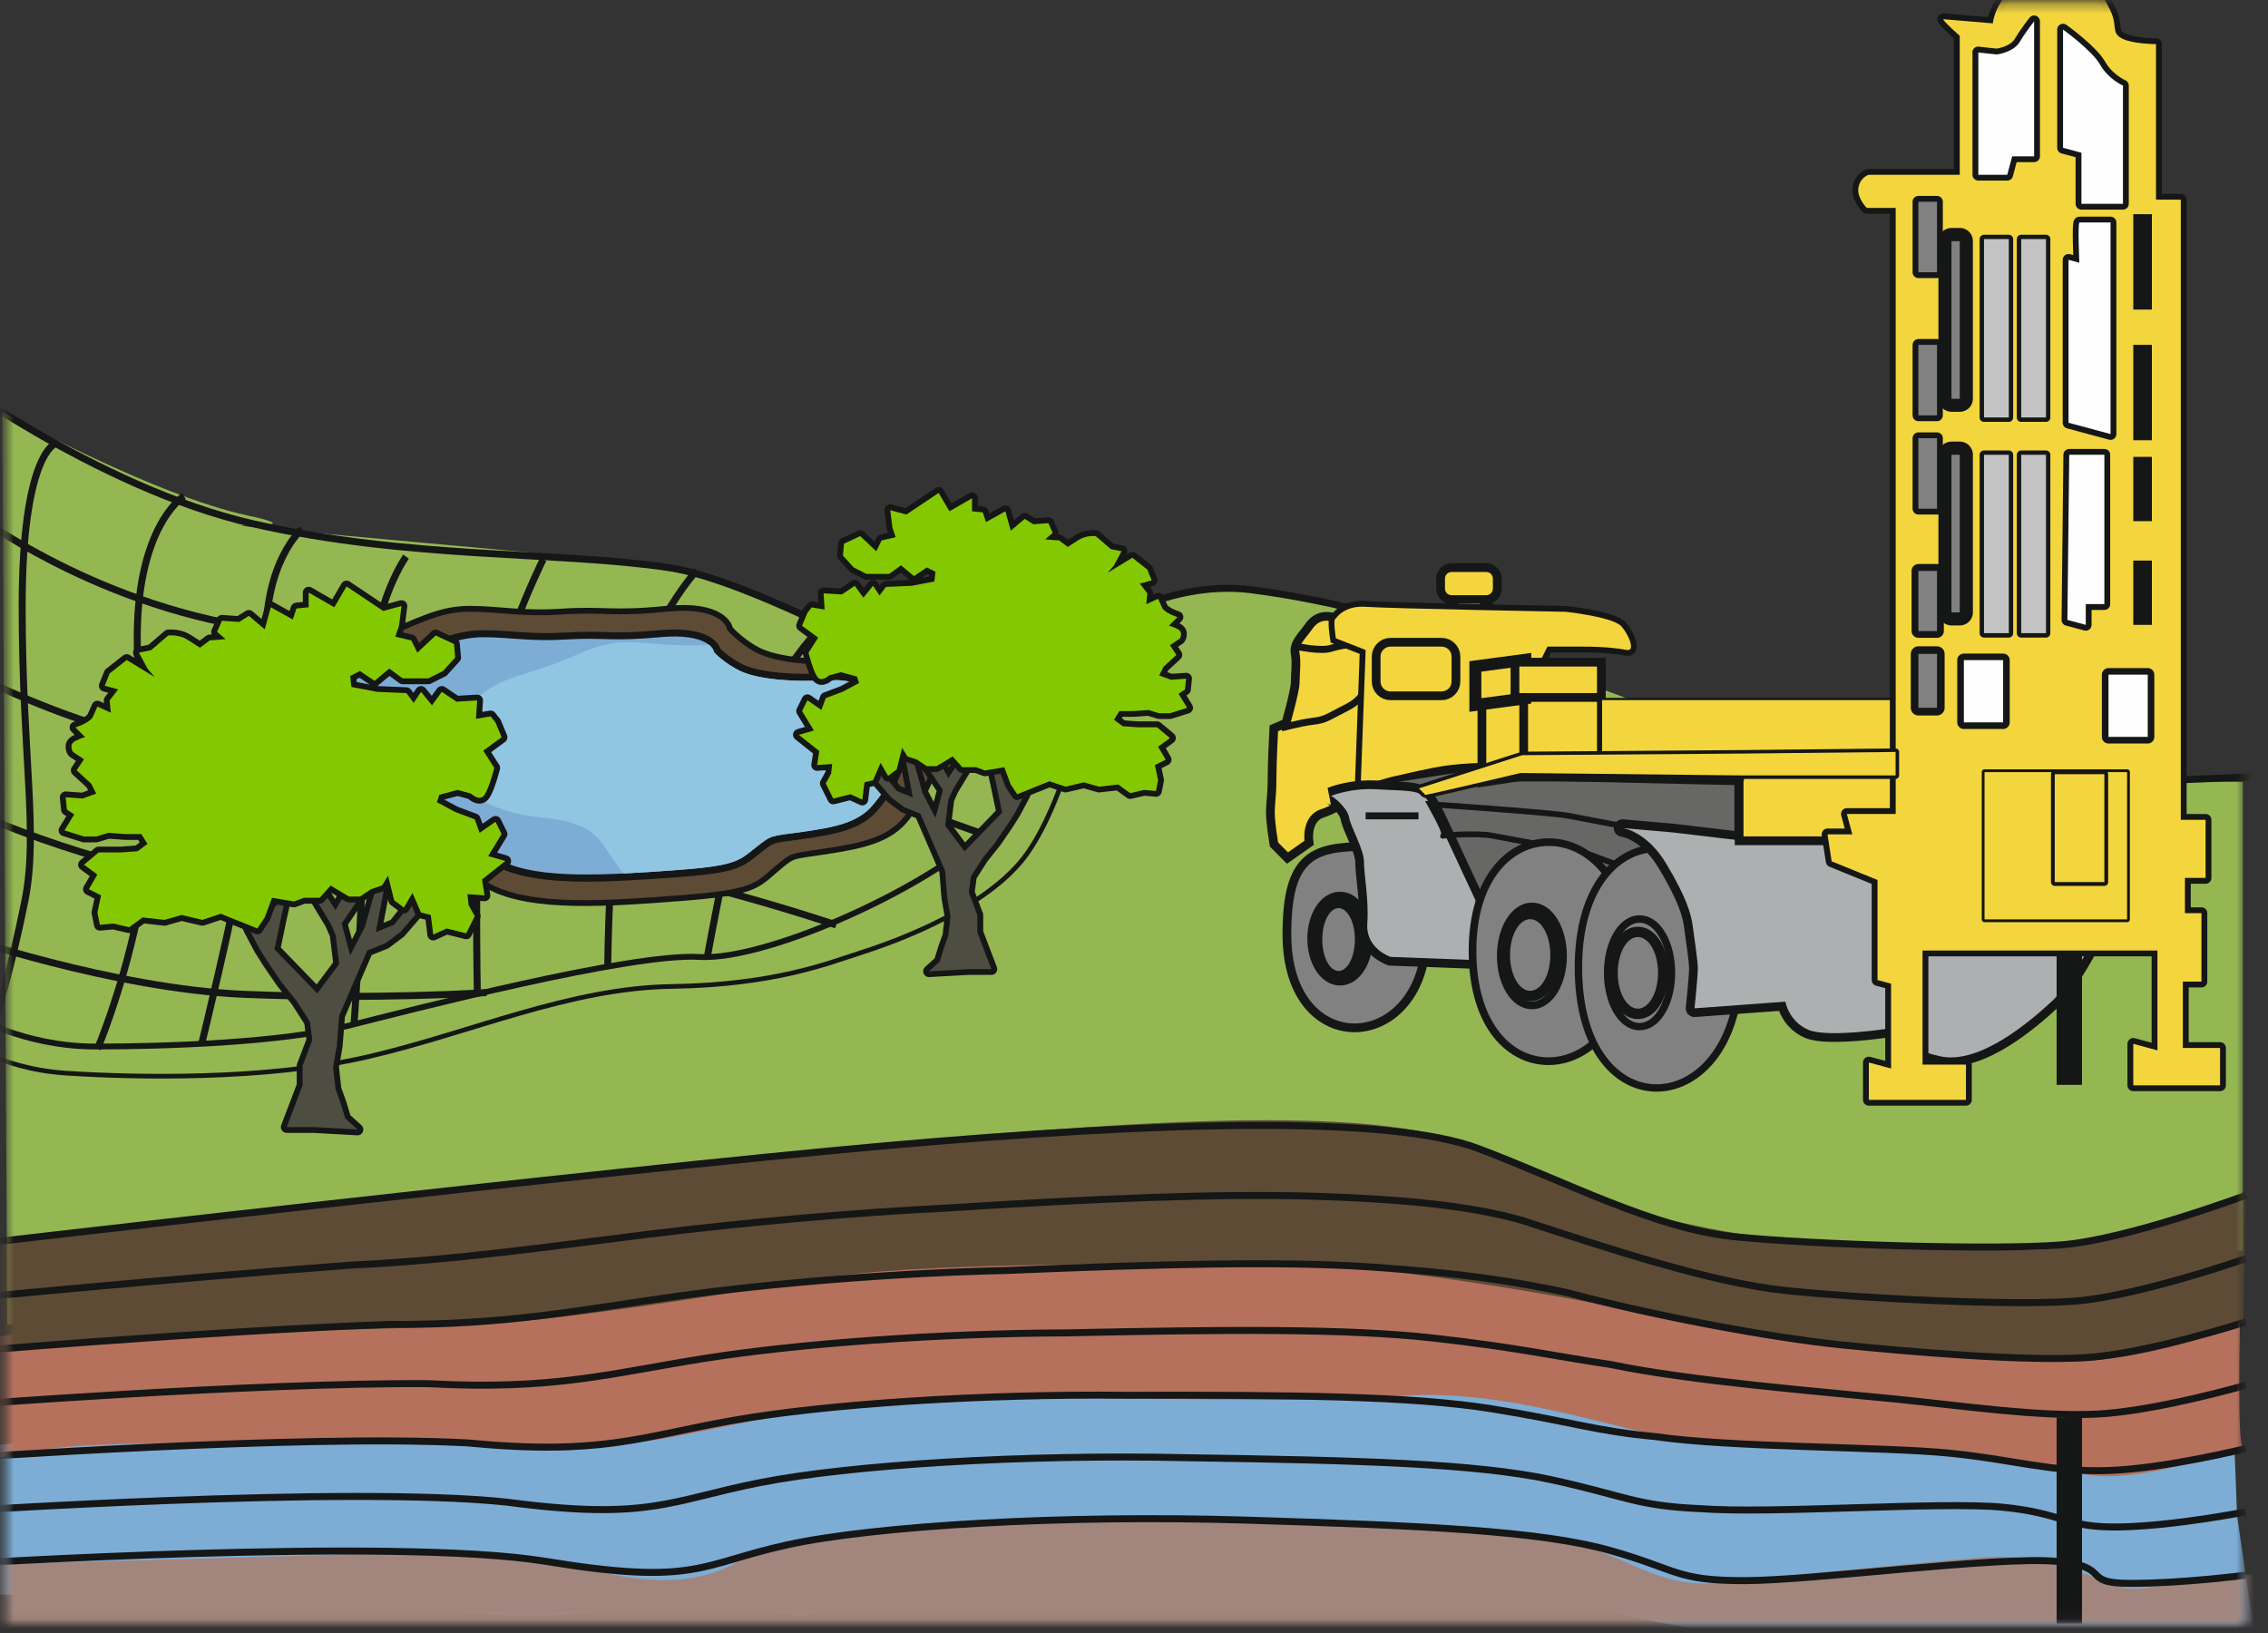 <?xml version="1.0" encoding="UTF-8"?>
<svg width="250px" height="180px" viewBox="0 0 250 180" version="1.1" xmlns="http://www.w3.org/2000/svg" xmlns:xlink="http://www.w3.org/1999/xlink">
    <rect x="0" y="0" width="250" height="180" fill="#333333" stroke="none"/>
    <!-- Generator: Sketch 51.2 (57519) - http://www.bohemiancoding.com/sketch -->
    <title>2-2</title>
    <desc>Created with Sketch.</desc>
    <defs>
        <polygon id="path-1" points="0.618 0.321 247.425 0.321 247.425 178.939 0.618 178.939"></polygon>
    </defs>
    <g id="2-2" stroke="none" stroke-width="1" fill="none" fill-rule="evenodd">
        <g id="Group-2468">
            <mask id="mask-2" fill="white">
                <use xlink:href="#path-1"></use>
            </mask>
            <g id="Clip-2323"></g>
            <path d="M0.253,45.412 C0.253,45.412 17.043,54.655 27.334,56.83 C37.625,59.005 13.794,56.83 37.625,59.005 C61.456,61.18 61.456,61.18 61.456,61.18 C61.456,61.18 70.664,62.267 76.08,63.355 C81.496,64.442 92.328,69.336 92.328,69.336 L108.035,72.054 L120.492,69.879 C120.492,69.879 129.7,63.898 138.366,64.986 C147.032,66.073 155.697,68.248 155.697,68.248 L202.818,85.647 L247.231,86.191 L247.231,137.845 L0.795,146.001 L0.253,45.412 Z" id="Fill-2322" fill="#94B752" mask="url(#mask-2)"></path>
            <polygon id="Stroke-2324" stroke="#151616" stroke-width="0.642" stroke-linejoin="round" mask="url(#mask-2)" points="235.15 101.798 217.387 79.393 214.426 79.393 214.426 101.798"></polygon>
            <polygon id="Fill-2325" fill="#F3D53E" mask="url(#mask-2)" points="235.15 101.798 217.387 79.393 214.426 79.393 214.426 101.798"></polygon>
            <polygon id="Fill-2326" fill="#676766" mask="url(#mask-2)" points="192.144 92.823 192.144 85.598 168.153 85.063 163.621 83.725 151.625 85.598 150.559 87.204 158.822 93.091 163.088 100.049 185.213 98.443"></polygon>
            <polygon id="Stroke-2327" stroke="#151616" stroke-width="1.926" mask="url(#mask-2)" points="192.144 92.823 192.144 85.598 168.153 85.063 163.621 83.725 151.625 85.598 150.559 87.204 158.822 93.091 163.088 100.049 185.213 98.443"></polygon>
            <path d="M-5.348,175.765 C-5.348,175.765 33.757,175.765 44.014,177.052 C54.271,178.339 61.997,178.331 69.369,177.365 C76.741,176.4 88.286,178.093 88.286,178.093 C88.286,178.093 104.991,174.458 117.171,174.136 C129.351,173.814 160.442,174.457 169.417,176.066 C178.392,177.675 184.979,179.708 190.108,179.708 C195.236,179.708 213.725,180.999 217.892,181.965 C222.059,182.93 227.782,181.552 232.269,182.518 C236.756,183.483 249.042,183.775 249.042,183.775 L246.589,167.077 L246.269,158.711 L171.265,148.736 L60.682,150.988 L-5.348,159.998 L-5.348,175.765 Z" id="Fill-2328" fill="#7DADD5" mask="url(#mask-2)"></path>
            <path d="M-5.989,172.547 C-5.989,172.547 31.513,171.582 40.488,171.26 C49.463,170.938 57.797,171.26 65.81,173.191 C73.823,175.122 78.311,173.835 81.196,172.226 C84.08,170.617 105.876,166.755 126.39,167.399 C146.904,168.042 165.495,168.042 172.226,169.651 C178.957,171.26 182.804,175.122 189.214,174.478 C195.625,173.834 218.062,171.582 219.986,171.582 C221.909,171.582 225.434,171.904 229.922,173.513 C234.409,175.122 234.089,175.443 237.935,174.8 C241.782,174.156 248.513,173.513 248.513,173.513 C248.513,173.513 255.244,177.052 255.564,178.983 C255.885,180.913 260.052,192.819 257.167,193.463 C254.282,194.106 237.935,199.255 231.204,196.68 C224.473,194.106 8.114,184.775 6.512,184.775 C4.909,184.775 -7.271,181.235 -7.271,181.235 C-7.271,181.235 -6.63,172.547 -5.989,172.547" id="Fill-2329" fill="#A2867D" mask="url(#mask-2)"></path>
            <path d="M247.231,159.354 C247.231,159.354 236.653,163.537 230.243,162.572 C223.832,161.607 220.306,160.32 215.177,159.998 C210.049,159.676 192.099,159.676 185.368,158.711 C178.637,157.746 165.816,152.919 154.277,153.884 C142.737,154.849 118.698,153.884 115.813,153.884 C112.928,153.884 99.465,154.528 92.414,155.171 C85.363,155.815 76.708,158.068 72.221,158.711 C67.733,159.354 61.964,159.354 54.271,159.354 C46.578,159.354 41.45,159.033 41.45,159.033 C41.45,159.033 11.32,158.711 5.871,159.676 C0.422,160.642 -5.668,161.285 -5.668,161.285 L-4.707,148.092 L36.001,141.335 C36.001,141.335 131.198,135.864 133.442,135.543 C135.686,135.221 196.587,141.335 199.151,141.979 C201.715,142.622 246.91,145.84 246.91,145.84 C246.91,145.84 246.589,159.676 247.231,159.354" id="Fill-2330" fill="#B6715D" mask="url(#mask-2)"></path>
            <path d="M-5.644,137.555 C-4.472,137.79 90.696,126.731 106.402,125.319 C122.107,123.907 148.103,121.93 159.589,125.459 C171.075,128.989 168.753,128.613 173.207,130.966 C177.661,133.319 192.897,137.084 203.211,137.084 C213.525,137.084 223.604,138.496 228.058,137.32 C232.511,136.143 238.137,134.731 238.137,134.731 L247.513,131.437 L247.279,145.791 C247.279,145.791 236.028,150.733 225.245,150.027 C214.462,149.321 193.131,147.203 183.052,145.085 C172.973,142.967 150.704,138.967 138.749,139.202 C126.795,139.438 101.479,138.967 89.056,141.085 C76.632,143.203 63.037,145.32 52.488,146.026 C41.94,146.732 16.859,146.733 9.592,147.674 C2.326,148.615 -4.941,148.615 -4.941,148.615 L-5.644,137.555 Z" id="Fill-2331" fill="#5D4B36" mask="url(#mask-2)"></path>
            <polygon id="Stroke-2332" stroke="#151616" stroke-width="1.284" mask="url(#mask-2)" points="183.511 79.539 185.071 78.196 186.632 78.196 187.635 79.427 187.301 80.993 184.849 81.105 183.511 80.993"></polygon>
            <polygon id="Fill-2333" fill="#C3C3C4" mask="url(#mask-2)" points="183.511 79.539 185.071 78.196 186.632 78.196 187.635 79.427 187.301 80.993 184.849 81.105 183.511 80.993"></polygon>
            <path d="M161.417,65.424 L162.432,65.424 C162.805,65.424 163.109,65.729 163.109,66.103 L163.109,67.305 C163.109,67.679 162.805,67.984 162.432,67.984 L161.417,67.984 C161.045,67.984 160.741,67.679 160.741,67.305 L160.741,66.103 C160.741,65.729 161.045,65.424 161.417,65.424 Z" id="Stroke-2334" stroke="#151616" stroke-width="2.865" mask="url(#mask-2)"></path>
            <path d="M161.412,65.424 L162.427,65.424 C162.799,65.424 163.103,65.729 163.103,66.103 L163.103,67.305 C163.103,67.679 162.799,67.984 162.427,67.984 L161.412,67.984 C161.04,67.984 160.735,67.679 160.735,67.305 L160.735,66.103 C160.735,65.729 161.04,65.424 161.412,65.424" id="Fill-2335" fill="#FEFEFE" mask="url(#mask-2)"></path>
            <path d="M151.992,93.975 C154.639,94.307 156.728,98.222 156.728,103.004 C156.728,115.534 142.337,116.619 142.337,103.004 C142.337,93.908 145.377,93.769 151.992,93.769 L151.992,93.975 Z" id="Stroke-2336" stroke="#151616" stroke-width="1.926" stroke-linejoin="round" mask="url(#mask-2)"></path>
            <path d="M151.992,93.975 C154.639,94.307 156.728,98.222 156.728,103.004 C156.728,115.534 142.337,116.619 142.337,103.004 C142.337,93.908 145.377,93.769 151.992,93.769 L151.992,93.975 Z" id="Fill-2337" fill="#818181" mask="url(#mask-2)"></path>
            <path d="M147.711,99.255 C149.169,99.255 150.352,101.138 150.352,103.461 C150.352,105.784 149.169,107.667 147.711,107.667 C146.252,107.667 145.069,105.784 145.069,103.461 C145.069,101.138 146.252,99.255 147.711,99.255 Z" id="Stroke-2338" stroke="#151616" stroke-width="1.926" stroke-linejoin="round" mask="url(#mask-2)"></path>
            <path d="M147.711,99.255 C149.169,99.255 150.352,101.138 150.352,103.461 C150.352,105.784 149.169,107.667 147.711,107.667 C146.252,107.667 145.069,105.784 145.069,103.461 C145.069,101.138 146.252,99.255 147.711,99.255" id="Fill-2339" fill="#818181" mask="url(#mask-2)"></path>
            <path d="M92.512,67.123 C92.512,67.123 85.258,73.192 82.841,82.598 C80.423,92.004 78.005,105.267 78.005,105.267" id="Stroke-2340" stroke="#151616" stroke-width="0.771" stroke-linejoin="round" mask="url(#mask-2)"></path>
            <path d="M119.412,70.157 C119.412,70.157 128.177,63.786 137.848,64.999 C147.52,66.213 157.796,69.247 163.237,71.371 C168.677,73.495 191.949,85.025 200.11,86.239 C208.27,87.452 248.166,85.632 248.166,85.632" id="Stroke-2341" stroke="#151616" stroke-width="0.771" mask="url(#mask-2)"></path>
            <path d="M-7.227,40.423 C-7.227,40.423 10.605,53.773 27.833,57.718 C45.061,61.662 61.684,60.752 73.773,62.572 C85.863,64.393 115.865,82.401 115.865,82.401" id="Stroke-2342" stroke="#151616" stroke-width="0.771" stroke-linejoin="round" mask="url(#mask-2)"></path>
            <path d="M-5.112,54.987 C-5.112,54.987 6.978,64.999 24.81,68.64 C42.642,72.282 60.475,68.944 69.844,70.157 C79.214,71.371 89.49,75.012 94.023,77.743 C98.557,80.474 102.184,81.687 102.184,81.687" id="Stroke-2343" stroke="#151616" stroke-width="0.771" stroke-linejoin="round" mask="url(#mask-2)"></path>
            <path d="M-5.112,73.192 C-5.112,73.192 11.21,82.597 30.251,83.811 C49.292,85.025 58.964,82.294 72.565,82.901 C86.165,83.508 108.707,92.074 108.707,92.074" id="Stroke-2344" stroke="#151616" stroke-width="0.771" stroke-linejoin="round" mask="url(#mask-2)"></path>
            <path d="M-4.809,88.666 C-4.809,88.666 10.303,95.948 24.508,97.162 C38.713,98.375 52.616,94.734 62.59,95.038 C72.565,95.341 92.177,101.956 92.177,101.956" id="Stroke-2345" stroke="#151616" stroke-width="0.771" stroke-linejoin="round" mask="url(#mask-2)"></path>
            <path d="M-5.112,102.927 C-5.112,102.927 12.418,108.995 26.926,109.602 C41.433,110.208 53.613,109.411 53.613,109.411" id="Stroke-2346" stroke="#151616" stroke-width="0.771" stroke-linejoin="round" mask="url(#mask-2)"></path>
            <path d="M6.071,48.918 C6.071,48.918 2.445,50.132 2.445,66.82 C2.445,83.508 4.258,91.7 2.747,99.285 C1.236,106.871 -0.578,112.636 -0.578,112.636" id="Stroke-2347" stroke="#151616" stroke-width="0.771" stroke-linejoin="round" mask="url(#mask-2)"></path>
            <path d="M20.277,54.683 C20.277,54.683 14.837,58.021 15.139,71.371 C15.441,84.721 16.952,92.611 15.139,101.106 C13.325,109.602 10.743,115.61 10.743,115.61" id="Stroke-2348" stroke="#151616" stroke-width="0.771" stroke-linejoin="round" mask="url(#mask-2)"></path>
            <path d="M33.273,58.324 C33.273,58.324 29.042,61.966 29.344,71.068 C29.646,80.17 28.135,86.845 26.926,93.824 C25.717,100.803 22.228,115.081 22.228,115.081" id="Stroke-2349" stroke="#151616" stroke-width="0.771" stroke-linejoin="round" mask="url(#mask-2)"></path>
            <path d="M44.758,61.359 C44.758,61.359 41.433,65.91 40.829,74.405 C40.225,82.901 39.922,90.183 39.922,95.341 C39.922,100.499 39.016,113.017 39.016,113.017" id="Stroke-2350" stroke="#151616" stroke-width="0.771" stroke-linejoin="round" mask="url(#mask-2)"></path>
            <path d="M59.87,61.662 C59.87,61.662 53.523,74.405 52.919,84.418 C52.314,94.431 52.616,109.525 52.616,109.525" id="Stroke-2351" stroke="#151616" stroke-width="0.771" stroke-linejoin="round" mask="url(#mask-2)"></path>
            <path d="M76.796,62.876 C76.796,62.876 70.146,70.157 68.635,81.384 C67.124,92.61 66.986,106.507 66.986,106.507" id="Stroke-2352" stroke="#151616" stroke-width="0.771" stroke-linejoin="round" mask="url(#mask-2)"></path>
            <path d="M80.12,69.247 C80.12,69.247 79.516,66.82 73.471,67.426 C67.426,68.033 66.52,67.426 61.986,67.73 C57.452,68.033 55.034,67.426 51.71,67.426 C48.385,67.426 45.967,68.944 42.642,70.157 C39.318,71.371 33.575,72.281 32.366,75.922 C31.157,79.563 27.531,83.204 33.273,86.238 C39.016,89.273 42.038,88.059 45.967,89.576 C49.896,91.093 49.594,95.037 54.128,97.465 C58.661,99.892 67.124,99.285 74.982,98.678 C82.841,98.071 83.142,97.465 85.258,95.644 C87.374,93.824 87.072,94.127 91.001,93.52 C94.93,92.914 97.952,92.307 99.766,89.879 C101.58,87.452 103.998,84.114 101.882,80.17 C99.766,76.226 99.766,72.888 94.326,73.192 C88.885,73.495 85.258,72.888 83.445,71.978 C81.632,71.068 79.818,69.247 80.12,69.247 Z" id="Stroke-2353" stroke="#151616" stroke-width="1.284" stroke-linejoin="round" mask="url(#mask-2)"></path>
            <path d="M80.12,69.247 C80.12,69.247 79.516,66.82 73.471,67.426 C67.426,68.033 66.52,67.426 61.986,67.73 C57.452,68.033 55.034,67.426 51.71,67.426 C48.385,67.426 45.967,68.944 42.642,70.157 C39.318,71.371 33.575,72.281 32.366,75.922 C31.157,79.563 27.531,83.204 33.273,86.238 C39.016,89.273 42.038,88.059 45.967,89.576 C49.896,91.093 49.594,95.037 54.128,97.465 C58.661,99.892 67.124,99.285 74.982,98.678 C82.841,98.071 83.142,97.465 85.258,95.644 C87.374,93.824 87.072,94.127 91.001,93.52 C94.93,92.914 97.952,92.307 99.766,89.879 C101.58,87.452 103.998,84.114 101.882,80.17 C99.766,76.226 99.766,72.888 94.326,73.192 C88.885,73.495 85.258,72.888 83.445,71.978 C81.632,71.068 79.818,69.247 80.12,69.247" id="Fill-2354" fill="#5D4B36" mask="url(#mask-2)"></path>
            <path d="M78.67,71.743 C78.67,71.743 78.129,69.747 72.725,70.246 C67.321,70.745 66.511,70.246 62.457,70.495 C58.404,70.745 56.242,70.246 53.27,70.246 C50.298,70.246 48.136,71.494 45.164,72.492 C42.192,73.49 37.058,74.239 35.977,77.234 C34.896,80.229 31.654,83.225 36.788,85.721 C41.921,88.216 44.624,87.218 48.136,88.466 C51.649,89.714 51.379,92.958 55.432,94.955 C59.485,96.952 67.051,96.453 74.076,95.954 C81.102,95.455 81.371,94.955 83.263,93.458 C85.155,91.96 84.885,92.21 88.397,91.711 C91.91,91.212 94.611,90.712 96.233,88.716 C97.854,86.719 100.016,83.973 98.125,80.729 C96.233,77.484 96.233,74.738 91.369,74.988 C86.506,75.238 83.263,74.738 81.642,73.99 C80.02,73.241 78.399,71.743 78.67,71.743 Z" id="Stroke-2355" stroke="#151616" stroke-width="1.561" stroke-linejoin="round" mask="url(#mask-2)"></path>
            <path d="M78.668,71.735 C78.668,71.735 78.127,69.739 72.723,70.238 C67.319,70.737 66.509,70.238 62.455,70.487 C58.402,70.737 56.24,70.238 53.268,70.238 C50.296,70.238 48.134,71.486 45.162,72.484 C42.19,73.483 37.056,74.232 35.975,77.227 C34.894,80.222 31.652,83.217 36.786,85.713 C41.92,88.209 44.622,87.21 48.135,88.458 C51.647,89.706 51.377,92.951 55.43,94.948 C59.483,96.945 67.049,96.445 74.074,95.946 C81.099,95.447 81.369,94.948 83.261,93.45 C85.153,91.953 84.883,92.202 88.395,91.703 C91.908,91.204 94.609,90.705 96.231,88.708 C97.852,86.711 100.014,83.965 98.122,80.721 C96.231,77.476 96.231,74.731 91.367,74.98 C86.504,75.23 83.261,74.731 81.64,73.982 C80.019,73.233 78.397,71.735 78.668,71.735" id="Fill-2356" fill="#7DADD5" mask="url(#mask-2)"></path>
            <path d="M78.668,71.735 C78.668,71.735 78.582,71.419 78.137,71.069 C74.1,71.341 71.941,70.79 68.975,70.79 C66.003,70.79 63.841,72.174 60.869,73.281 C57.897,74.387 52.763,75.218 51.682,78.538 C50.601,81.858 47.359,85.178 52.493,87.945 C57.627,90.712 60.329,89.605 63.842,90.989 C66.46,92.02 66.977,94.281 68.749,96.282 C70.515,96.196 72.312,96.071 74.074,95.946 C81.099,95.447 81.369,94.948 83.261,93.45 C85.153,91.953 84.883,92.202 88.395,91.703 C91.908,91.204 94.609,90.705 96.231,88.708 C97.852,86.711 100.014,83.965 98.122,80.721 C96.231,77.476 96.231,74.731 91.367,74.98 C86.504,75.23 83.261,74.731 81.64,73.982 C80.019,73.233 78.397,71.735 78.668,71.735" id="Fill-2357" fill="#91C6E3" mask="url(#mask-2)"></path>
            <path d="M-6.018,137.516 C-6.018,137.516 66.822,129.02 97.65,126.289 C128.479,123.559 153.263,122.952 162.934,126.593 C172.606,130.234 182.278,135.392 191.043,136.302 C199.808,137.212 220.058,137.819 227.312,137.212 C234.565,136.606 247.562,131.751 247.562,131.751" id="Stroke-2358" stroke="#151616" stroke-width="0.771" stroke-linejoin="round" mask="url(#mask-2)"></path>
            <path d="M-5.817,143.331 C-5.817,143.331 17.418,141.055 38.575,139.456 C50.538,138.884 60.585,137.382 71.5,136.044 C82.415,134.706 94.502,133.634 104.249,133.167 C120.419,132.13 134.121,131.536 144.762,131.858 C155.404,132.181 162.532,133.015 167.821,134.532 C177.139,137.566 188.625,141.41 196.987,142.269 C205.349,143.129 221.569,143.938 228.571,143.432 C235.573,142.927 247.562,138.729 247.562,138.729" id="Stroke-2359" stroke="#151616" stroke-width="0.771" stroke-linejoin="round" mask="url(#mask-2)"></path>
            <path d="M-5.615,149.147 C-5.615,149.147 22.644,146.719 42.894,145.986 C55.79,146.074 63.887,144.386 74.554,142.892 C85.22,141.397 99.061,140.297 110.848,140.044 C127.773,139.336 141.274,138.982 151.298,139.665 C161.322,140.347 166.964,141.258 172.707,142.471 C181.673,144.899 194.972,147.427 202.931,148.236 C210.89,149.045 223.08,150.057 229.83,149.652 C236.58,149.247 247.562,145.708 247.562,145.708" id="Stroke-2360" stroke="#151616" stroke-width="0.771" stroke-linejoin="round" mask="url(#mask-2)"></path>
            <path d="M-5.414,154.962 C-5.414,154.962 27.871,152.383 47.214,152.516 C61.041,153.265 67.19,151.392 77.608,149.74 C88.026,148.088 103.62,146.96 117.447,146.921 C135.128,146.542 148.427,146.428 157.834,147.472 C167.241,148.514 171.397,149.501 177.593,150.411 C186.207,152.231 201.319,153.445 208.875,154.204 C216.431,154.962 224.591,156.176 231.09,155.872 C237.588,155.569 247.562,152.686 247.562,152.686" id="Stroke-2361" stroke="#151616" stroke-width="0.771" stroke-linejoin="round" mask="url(#mask-2)"></path>
            <path d="M-5.212,160.778 C-5.212,160.778 33.097,158.047 51.533,159.046 C66.293,160.456 70.493,158.398 80.662,156.589 C90.831,154.779 108.179,153.622 124.046,153.799 C142.483,153.749 155.58,153.875 164.37,155.278 C173.16,156.682 175.83,157.744 182.479,158.351 C190.74,159.564 207.666,159.463 214.819,160.171 C221.972,160.879 226.103,162.295 232.349,162.093 C238.595,161.891 247.562,159.665 247.562,159.665" id="Stroke-2362" stroke="#151616" stroke-width="0.771" stroke-linejoin="round" mask="url(#mask-2)"></path>
            <path d="M-5.011,166.593 C-5.011,166.593 38.323,163.71 55.853,165.575 C71.544,167.645 73.795,165.403 83.716,163.436 C93.636,161.47 112.737,160.285 130.645,160.676 C149.837,160.955 162.733,161.321 170.906,163.085 C179.079,164.848 180.263,165.986 187.365,166.29 C195.274,166.897 214.013,165.48 220.763,166.138 C227.513,166.795 227.614,168.414 233.608,168.312 C239.603,168.211 247.562,166.644 247.562,166.644" id="Stroke-2363" stroke="#151616" stroke-width="0.771" stroke-linejoin="round" mask="url(#mask-2)"></path>
            <path d="M146.891,68.533 C146.891,68.533 145.616,67.984 144.705,69.264 C143.794,70.544 143.065,71.093 143.248,72.007 C143.43,72.922 143.248,74.385 143.248,75.299 C143.248,76.213 142.155,80.054 142.155,80.054 L140.879,80.602 C140.879,80.602 140.697,84.076 140.697,85.905 C140.697,87.734 140.515,88.466 140.515,89.563 C140.515,90.66 140.879,92.855 140.879,92.855 L141.972,93.952 L143.794,92.672 C143.794,92.672 143.43,89.929 145.616,89.197 C147.802,88.466 148.348,87.369 148.348,87.369 L150.352,87.003 L150.716,76.03 L150.534,70.727 L147.802,70.179 C147.802,70.179 146.709,68.533 146.891,68.533 Z" id="Stroke-2364" stroke="#151616" stroke-width="1.926" mask="url(#mask-2)"></path>
            <path d="M146.891,68.533 C146.891,68.533 145.616,67.984 144.705,69.264 C143.794,70.544 143.065,71.093 143.248,72.007 C143.43,72.922 143.248,74.385 143.248,75.299 C143.248,76.213 142.155,80.054 142.155,80.054 L140.879,80.602 C140.879,80.602 140.697,84.076 140.697,85.905 C140.697,87.734 140.515,88.466 140.515,89.563 C140.515,90.66 140.879,92.855 140.879,92.855 L141.972,93.952 L143.794,92.672 C143.794,92.672 143.43,89.929 145.616,89.197 C147.802,88.466 148.348,87.369 148.348,87.369 L150.352,87.003 L150.716,76.03 L150.534,70.727 L147.802,70.179 C147.802,70.179 146.709,68.533 146.891,68.533" id="Fill-2365" fill="#F3D53E" mask="url(#mask-2)"></path>
            <path d="M150.352,75.848 C150.352,75.848 150.534,76.945 148.348,78.042 C146.162,79.139 146.162,79.322 144.705,79.505 C143.248,79.688 141.244,80.236 141.244,80.236" id="Stroke-2366" stroke="#151616" stroke-width="0.771" mask="url(#mask-2)"></path>
            <path d="M143.065,71.276 C143.065,71.276 145.616,71.824 146.709,71.459 C147.802,71.093 150.716,70.727 150.716,70.727" id="Stroke-2367" stroke="#151616" stroke-width="0.771" mask="url(#mask-2)"></path>
            <path d="M147.255,68.167 C147.255,68.167 148.166,66.704 150.534,66.887 C152.902,67.07 172.576,67.436 172.576,67.436 C172.576,67.436 177.859,67.984 178.77,69.081 C179.681,70.179 180.227,71.824 179.316,71.642 C178.405,71.459 176.766,71.276 174.58,71.276 C172.394,71.276 170.572,71.276 170.572,71.276 L169.843,72.739 L164.561,73.47 L164.014,84.077 C164.014,84.077 160.735,84.077 158.003,84.625 C155.271,85.174 154.724,85.357 153.813,85.54 C152.902,85.723 149.988,86.637 149.988,86.637 L150.534,71.642 L147.255,70.361 C147.255,70.361 146.891,68.167 147.255,68.167 Z" id="Stroke-2368" stroke="#151616" stroke-width="1.284" mask="url(#mask-2)"></path>
            <path d="M147.255,68.167 C147.255,68.167 148.166,66.704 150.534,66.887 C152.902,67.07 172.576,67.436 172.576,67.436 C172.576,67.436 177.859,67.984 178.77,69.081 C179.681,70.179 180.227,71.824 179.316,71.642 C178.405,71.459 176.766,71.276 174.58,71.276 C172.394,71.276 170.572,71.276 170.572,71.276 L169.843,72.739 L164.561,73.47 L164.014,84.077 C164.014,84.077 160.735,84.077 158.003,84.625 C155.271,85.174 154.724,85.357 153.813,85.54 C152.902,85.723 149.988,86.637 149.988,86.637 L150.534,71.642 L147.255,70.361 C147.255,70.361 146.891,68.167 147.255,68.167" id="Fill-2369" fill="#F3D53E" mask="url(#mask-2)"></path>
            <path d="M153.267,71.276 L158.914,71.276 C159.515,71.276 160.007,71.77 160.007,72.373 L160.007,75.116 C160.007,75.72 159.515,76.213 158.914,76.213 L153.267,76.213 C152.666,76.213 152.174,75.72 152.174,75.116 L152.174,72.373 C152.174,71.77 152.666,71.276 153.267,71.276 Z" id="Stroke-2370" stroke="#151616" stroke-width="1.926" mask="url(#mask-2)"></path>
            <path d="M153.267,71.276 L158.914,71.276 C159.515,71.276 160.007,71.77 160.007,72.373 L160.007,75.116 C160.007,75.72 159.515,76.213 158.914,76.213 L153.267,76.213 C152.666,76.213 152.174,75.72 152.174,75.116 L152.174,72.373 C152.174,71.77 152.666,71.276 153.267,71.276" id="Fill-2371" fill="#F3D53E" mask="url(#mask-2)"></path>
            <path d="M146.709,87.734 C146.709,87.734 148.895,86.82 151.809,87.003 C154.724,87.186 156.546,87.003 157.274,88.1 C158.003,89.197 158.732,90.843 158.732,90.843 L164.014,102.181 L162.921,105.839 L153.267,105.473 C153.267,105.473 150.534,104.559 150.716,101.815 C150.899,99.072 150.352,96.512 150.352,95.049 C150.352,93.586 148.895,91.209 148.712,90.112 C148.53,89.015 146.891,87.734 146.709,87.734 Z" id="Stroke-2372" stroke="#151616" stroke-width="1.926" mask="url(#mask-2)"></path>
            <path d="M146.709,87.734 C146.709,87.734 148.895,86.82 151.809,87.003 C154.724,87.186 156.546,87.003 157.274,88.1 C158.003,89.197 158.732,90.843 158.732,90.843 L164.014,102.181 L162.921,105.839 L153.267,105.473 C153.267,105.473 150.534,104.559 150.716,101.815 C150.899,99.072 150.352,96.512 150.352,95.049 C150.352,93.586 148.895,91.209 148.712,90.112 C148.53,89.015 146.891,87.734 146.709,87.734" id="Fill-2373" fill="#AEAFB0" mask="url(#mask-2)"></path>
            <path d="M150.534,89.929 L156.363,89.929" id="Stroke-2374" stroke="#151616" stroke-width="0.771" mask="url(#mask-2)"></path>
            <path d="M157.639,88.649 C157.639,88.649 171.119,89.563 172.94,89.929 C174.762,90.295 181.684,91.575 181.684,91.575 L184.599,96.146 L179.498,95.781 L174.58,93.952 C174.58,93.952 166.382,92.489 164.561,92.123 C162.739,91.758 158.524,92.124 159.096,92.123 C159.667,92.123 157.835,89.015 157.639,88.649 Z" id="Stroke-2375" stroke="#151616" stroke-width="0.642" mask="url(#mask-2)"></path>
            <polygon id="Stroke-2376" stroke="#151616" stroke-width="1.926" mask="url(#mask-2)" points="167.475 76.396 176.037 76.396 176.037 85.174 167.475 85.174"></polygon>
            <polygon id="Fill-2377" fill="#F3D53E" mask="url(#mask-2)" points="167.475 76.396 176.037 76.396 176.037 85.174 167.475 85.174"></polygon>
            <polygon id="Stroke-2378" stroke="#151616" stroke-width="1.926" mask="url(#mask-2)" points="167.475 76.396 163.832 75.944 163.832 85.689 167.475 85.134"></polygon>
            <polygon id="Fill-2379" fill="#F3D53E" mask="url(#mask-2)" points="167.475 76.396 163.832 75.944 163.832 85.689 167.475 85.134"></polygon>
            <path d="M160.007,63.047 L163.832,63.047 C164.233,63.047 164.561,63.376 164.561,63.778 L164.561,64.875 C164.561,65.278 164.233,65.607 163.832,65.607 L160.007,65.607 C159.606,65.607 159.278,65.278 159.278,64.875 L159.278,63.778 C159.278,63.376 159.606,63.047 160.007,63.047 Z" id="Stroke-2380" stroke="#151616" stroke-width="1.926" mask="url(#mask-2)"></path>
            <path d="M160.007,63.047 L163.832,63.047 C164.233,63.047 164.561,63.376 164.561,63.778 L164.561,64.875 C164.561,65.278 164.233,65.607 163.832,65.607 L160.007,65.607 C159.606,65.607 159.278,65.278 159.278,64.875 L159.278,63.778 C159.278,63.376 159.606,63.047 160.007,63.047" id="Fill-2381" fill="#F3D53E" mask="url(#mask-2)"></path>
            <polygon id="Stroke-2382" stroke="#151616" stroke-width="2.632" mask="url(#mask-2)" points="167.473 73.473 163.284 74.034 163.284 76.959 167.473 76.399"></polygon>
            <polygon id="Fill-2383" fill="#F3D53E" mask="url(#mask-2)" points="167.475 73.47 163.286 74.031 163.286 76.957 167.475 76.396"></polygon>
            <polygon id="Stroke-2384" stroke="#151616" stroke-width="1.926" mask="url(#mask-2)" points="167.475 73.47 176.037 73.47 176.037 76.396 167.475 76.396"></polygon>
            <polygon id="Fill-2385" fill="#F3D53E" mask="url(#mask-2)" points="167.475 73.47 176.037 73.47 176.037 76.396 167.475 76.396"></polygon>
            <path d="M203.468,83.729 L206.525,82.77 L208.244,84.496 L207.48,86.222 L203.277,85.838 C203.277,85.838 203.659,83.729 203.468,83.729 Z" id="Stroke-2386" stroke="#151616" stroke-width="0.749" stroke-linejoin="round" mask="url(#mask-2)"></path>
            <path d="M203.468,83.729 L206.525,82.769 L208.245,84.496 L207.481,86.222 L203.277,85.838 C203.277,85.838 203.659,83.729 203.468,83.729" id="Fill-2387" fill="#FEFEFE" mask="url(#mask-2)"></path>
            <path d="M179.134,104.822 C179.134,119.809 162.739,121.107 162.739,104.822 C162.739,88.872 179.134,89.922 179.134,104.822 Z" id="Stroke-2388" stroke="#151616" stroke-width="1.691" stroke-linejoin="round" mask="url(#mask-2)"></path>
            <path d="M179.134,104.815 C179.134,119.801 162.739,121.1 162.739,104.815 C162.739,88.864 179.134,89.914 179.134,104.815" id="Fill-2389" fill="#818181" mask="url(#mask-2)"></path>
            <path d="M168.861,100.338 C170.523,100.338 171.87,102.591 171.87,105.369 C171.87,108.148 170.523,110.4 168.861,110.4 C167.199,110.4 165.852,108.148 165.852,105.369 C165.852,102.591 167.199,100.338 168.861,100.338 Z" id="Stroke-2390" stroke="#151616" stroke-width="1.691" stroke-linejoin="round" mask="url(#mask-2)"></path>
            <path d="M168.861,100.331 C170.523,100.331 171.87,102.583 171.87,105.362 C171.87,108.14 170.523,110.392 168.861,110.392 C167.199,110.392 165.852,108.14 165.852,105.362 C165.852,102.583 167.199,100.331 168.861,100.331" id="Fill-2391" fill="#818181" mask="url(#mask-2)"></path>
            <path d="M191.341,106.626 C191.341,123.086 174.399,124.512 174.399,106.626 C174.399,89.106 191.341,90.259 191.341,106.626 Z" id="Stroke-2392" stroke="#151616" stroke-width="1.636" stroke-linejoin="round" mask="url(#mask-2)"></path>
            <path d="M191.339,106.633 C191.339,123.093 174.397,124.52 174.397,106.633 C174.397,89.113 191.339,90.266 191.339,106.633" id="Fill-2393" fill="#818181" mask="url(#mask-2)"></path>
            <path d="M180.726,101.701 C182.443,101.701 183.835,104.174 183.835,107.226 C183.835,110.278 182.443,112.752 180.726,112.752 C179.008,112.752 177.616,110.278 177.616,107.226 C177.616,104.174 179.008,101.701 180.726,101.701 Z" id="Stroke-2394" stroke="#151616" stroke-width="1.636" stroke-linejoin="round" mask="url(#mask-2)"></path>
            <path d="M180.724,101.708 C182.441,101.708 183.833,104.182 183.833,107.234 C183.833,110.285 182.441,112.759 180.724,112.759 C179.006,112.759 177.614,110.285 177.614,107.234 C177.614,104.182 179.006,101.708 180.724,101.708" id="Fill-2395" fill="#818181" mask="url(#mask-2)"></path>
            <path d="M178.85,91.272 C178.85,91.272 181.502,91.575 183.688,95.232 C185.874,98.89 186.421,100.718 186.603,102.181 C186.785,103.644 187.149,105.839 187.149,106.753 C187.149,107.667 186.785,111.142 186.785,111.142 L196.804,110.41 C196.804,110.41 197.168,112.605 199.354,113.519 C201.54,114.434 208.462,113.336 208.462,113.336 C208.462,113.336 209.555,115.531 213.927,116.445 C218.299,117.36 223.946,112.422 226.132,110.41 C228.318,108.399 230.686,103.644 230.686,103.644 L231.05,94.501 L230.686,87.369 L227.772,84.26 L210.102,85.905 L203.179,89.929 L198.079,89.746 L192.042,92.663 L184.417,91.758 L178.85,91.272 Z" id="Stroke-2396" stroke="#151616" stroke-width="1.926" stroke-linejoin="round" mask="url(#mask-2)"></path>
            <path d="M178.85,91.272 C178.85,91.272 181.502,91.575 183.688,95.232 C185.874,98.89 186.421,100.718 186.603,102.181 C186.785,103.644 187.149,105.839 187.149,106.753 C187.149,107.667 186.785,111.142 186.785,111.142 L196.804,110.41 C196.804,110.41 197.168,112.605 199.354,113.519 C201.54,114.434 208.462,113.336 208.462,113.336 C208.462,113.336 209.555,115.531 213.927,116.445 C218.299,117.36 223.946,112.422 226.132,110.41 C228.318,108.399 230.686,103.644 230.686,103.644 L231.05,94.501 L230.686,87.369 L227.772,84.26 L210.102,85.905 L203.179,89.929 L198.079,89.746 L192.042,92.663 L184.417,91.758 L178.85,91.272 Z" id="Fill-2397" fill="#AEAFB0" mask="url(#mask-2)"></path>
            <polygon id="Stroke-2398" stroke="#151616" stroke-width="1.926" mask="url(#mask-2)" points="211.02 90.068 205.782 90.068 205.782 92.194 192.185 92.194 192.185 90.068 192.185 88.166 192.185 85.481 211.02 85.481"></polygon>
            <polygon id="Fill-2399" fill="#F3D53E" mask="url(#mask-2)" points="211.02 90.068 205.782 90.068 205.782 92.194 192.185 92.194 192.185 90.068 192.185 88.166 192.185 85.481 211.02 85.481"></polygon>
            <polygon id="Stroke-2400" stroke="#151616" stroke-width="0.5" stroke-linejoin="round" mask="url(#mask-2)" points="176.596 77.169 208.602 77.169 208.602 84.579 176.596 84.579"></polygon>
            <polygon id="Fill-2401" fill="#F3D53E" mask="url(#mask-2)" points="176.596 77.171 208.602 77.171 208.602 84.581 176.596 84.581"></polygon>
            <path d="M214.198,2.117 L219.664,2.575 C219.664,2.575 220.12,-2.227 225.813,-2.227 C231.507,-2.227 231.279,-1.312 232.417,0.746 C233.556,2.803 232.645,3.489 233.784,4.175 C234.923,4.861 237.656,4.861 237.656,4.861 L237.656,22.008 L240.388,22.008 L240.388,90.367 L243.121,90.367 L243.121,96.768 L240.844,96.768 L240.844,100.655 L242.666,100.655 L242.666,108.2 L240.616,108.2 L240.616,115.516 L244.715,115.516 L244.715,119.631 L235.15,119.631 L235.15,115.059 L237.814,115.775 L237.814,104.771 L211.921,104.771 L211.921,117.345 L216.704,117.345 L216.704,121.231 L206,121.231 L206,117.116 L208.451,117.776 L208.451,108.428 L206.957,108.027 L206.957,96.997 L201.9,94.94 L201.445,91.967 L204.178,91.967 L203.578,89.72 L208.96,89.72 L208.96,22.922 L205.772,22.922 C205.772,22.922 204.633,21.779 204.861,20.636 C205.089,19.493 206,19.264 206,19.264 L216.02,19.264 L216.02,3.946 C216.02,3.946 214.198,2.346 214.198,2.117 Z" id="Stroke-2402" stroke="#151616" stroke-width="1.284" stroke-linejoin="round" mask="url(#mask-2)"></path>
            <path d="M214.198,2.117 L219.664,2.575 C219.664,2.575 220.12,-2.227 225.813,-2.227 C231.507,-2.227 231.279,-1.312 232.417,0.746 C233.556,2.803 232.645,3.489 233.784,4.175 C234.923,4.861 237.656,4.861 237.656,4.861 L237.656,22.008 L240.388,22.008 L240.388,90.367 L243.121,90.367 L243.121,96.768 L240.844,96.768 L240.844,100.655 L242.666,100.655 L242.666,108.2 L240.616,108.2 L240.616,115.516 L244.715,115.516 L244.715,119.631 L235.15,119.631 L235.15,115.059 L237.814,115.775 L237.814,104.771 L211.921,104.771 L211.921,117.345 L216.704,117.345 L216.704,121.231 L206,121.231 L206,117.116 L208.451,117.776 L208.451,108.428 L206.957,108.027 L206.957,96.997 L201.9,94.94 L201.445,91.967 L204.178,91.967 L203.578,89.72 L208.96,89.72 L208.96,22.922 L205.772,22.922 C205.772,22.922 204.633,21.779 204.861,20.636 C205.089,19.493 206,19.264 206,19.264 L216.02,19.264 L216.02,3.946 C216.02,3.946 214.198,2.346 214.198,2.117" id="Fill-2403" fill="#F3D53E" mask="url(#mask-2)"></path>
            <path d="M218.07,5.775 L218.07,19.264 L221.258,19.264 L221.801,17.23 L224.219,17.23 L224.219,2.346 C224.219,2.346 223.308,3.489 222.625,4.632 C221.942,5.775 220.12,6.004 220.12,6.004 C220.12,6.004 217.842,5.775 218.07,5.775 Z" id="Stroke-2404" stroke="#151616" stroke-width="1.284" stroke-linejoin="round" mask="url(#mask-2)"></path>
            <path d="M218.07,5.775 L218.07,19.264 L221.258,19.264 L221.801,17.23 L224.219,17.23 L224.219,2.346 C224.219,2.346 223.308,3.489 222.625,4.632 C221.942,5.775 220.12,6.004 220.12,6.004 C220.12,6.004 217.842,5.775 218.07,5.775" id="Fill-2405" fill="#FEFEFE" mask="url(#mask-2)"></path>
            <path d="M227.407,3.261 L227.407,16.292 L229.434,16.837 L229.434,22.465 L234.012,22.465 L234.012,9.433 C234.012,9.433 232.418,8.748 231.507,7.147 C230.596,5.547 227.407,3.261 227.407,3.261 Z" id="Stroke-2406" stroke="#151616" stroke-width="1.284" stroke-linejoin="round" mask="url(#mask-2)"></path>
            <path d="M227.407,3.261 L227.407,16.292 L229.434,16.837 L229.434,22.465 L234.012,22.465 L234.012,9.433 C234.012,9.433 232.418,8.748 231.507,7.147 C230.596,5.547 227.407,3.261 227.407,3.261" id="Fill-2407" fill="#FEFEFE" mask="url(#mask-2)"></path>
            <path d="M229.229,24.523 L232.645,24.523 L232.645,47.843 L228.012,46.597 L228.012,28.638 L229.204,28.959 C229.204,28.959 229.002,24.523 229.229,24.523 Z" id="Stroke-2408" stroke="#151616" stroke-width="1.284" stroke-linejoin="round" mask="url(#mask-2)"></path>
            <path d="M229.229,24.523 L232.645,24.523 L232.645,47.843 L228.012,46.597 L228.012,28.638 L229.204,28.959 C229.204,28.959 229.002,24.523 229.229,24.523" id="Fill-2409" fill="#FEFEFE" mask="url(#mask-2)"></path>
            <polygon id="Stroke-2410" stroke="#151616" stroke-width="1.284" stroke-linejoin="round" mask="url(#mask-2)" points="228.09 50.129 231.962 50.129 231.962 66.59 229.912 66.59 229.912 68.876 227.886 68.331"></polygon>
            <polygon id="Fill-2411" fill="#FEFEFE" mask="url(#mask-2)" points="228.09 50.129 231.962 50.129 231.962 66.59 229.912 66.59 229.912 68.876 227.886 68.331"></polygon>
            <polygon id="Stroke-2412" stroke="#151616" stroke-width="1.284" stroke-linejoin="round" mask="url(#mask-2)" points="211.465 22.237 213.515 22.237 213.515 30.01 211.465 30.01"></polygon>
            <polygon id="Fill-2413" fill="#818181" mask="url(#mask-2)" points="211.465 22.237 213.515 22.237 213.515 30.01 211.465 30.01"></polygon>
            <polygon id="Stroke-2414" stroke="#151616" stroke-width="1.284" stroke-linejoin="round" mask="url(#mask-2)" points="211.465 38.012 213.515 38.012 213.515 45.785 211.465 45.785"></polygon>
            <polygon id="Fill-2415" fill="#818181" mask="url(#mask-2)" points="211.465 38.012 213.515 38.012 213.515 45.785 211.465 45.785"></polygon>
            <polygon id="Stroke-2416" stroke="#151616" stroke-width="1.284" stroke-linejoin="round" mask="url(#mask-2)" points="211.465 48.3 213.515 48.3 213.515 56.073 211.465 56.073"></polygon>
            <polygon id="Fill-2417" fill="#818181" mask="url(#mask-2)" points="211.465 48.3 213.515 48.3 213.515 56.073 211.465 56.073"></polygon>
            <polygon id="Stroke-2418" stroke="#151616" stroke-width="1.506" stroke-linejoin="round" mask="url(#mask-2)" points="211.466 62.923 213.515 62.923 213.515 69.553 211.466 69.553"></polygon>
            <polygon id="Fill-2419" fill="#818181" mask="url(#mask-2)" points="211.465 62.932 213.515 62.932 213.515 69.562 211.465 69.562"></polygon>
            <polygon id="Stroke-2420" stroke="#151616" stroke-width="1.679" stroke-linejoin="round" mask="url(#mask-2)" points="211.466 72.081 213.515 72.081 213.515 78.025 211.466 78.025"></polygon>
            <polygon id="Fill-2421" fill="#818181" mask="url(#mask-2)" points="211.465 72.077 213.515 72.077 213.515 78.021 211.465 78.021"></polygon>
            <polygon id="Stroke-2422" stroke="#151616" stroke-width="2.889" stroke-linejoin="round" mask="url(#mask-2)" points="215.115 26.57 216.026 26.57 216.026 43.946 215.115 43.946"></polygon>
            <polygon id="Fill-2423" fill="#818181" mask="url(#mask-2)" points="215.109 26.58 216.02 26.58 216.02 43.956 215.109 43.956"></polygon>
            <polygon id="Stroke-2424" stroke="#151616" stroke-width="2.889" stroke-linejoin="round" mask="url(#mask-2)" points="215.115 50.119 216.026 50.119 216.026 67.495 215.115 67.495"></polygon>
            <polygon id="Fill-2425" fill="#818181" mask="url(#mask-2)" points="215.109 50.129 216.02 50.129 216.02 67.505 215.109 67.505"></polygon>
            <polygon id="Stroke-2426" stroke="#151616" stroke-width="0.963" stroke-linejoin="round" mask="url(#mask-2)" points="218.694 26.358 221.427 26.358 221.427 46.02 218.694 46.02"></polygon>
            <polygon id="Fill-2427" fill="#C3C3C4" mask="url(#mask-2)" points="218.696 26.352 221.428 26.352 221.428 46.014 218.696 46.014"></polygon>
            <polygon id="Stroke-2428" stroke="#151616" stroke-width="0.963" stroke-linejoin="round" mask="url(#mask-2)" points="222.793 26.358 225.526 26.358 225.526 46.02 222.793 46.02"></polygon>
            <polygon id="Fill-2429" fill="#C3C3C4" mask="url(#mask-2)" points="222.795 26.352 225.528 26.352 225.528 46.014 222.795 46.014"></polygon>
            <polygon id="Stroke-2430" stroke="#151616" stroke-width="0.963" stroke-linejoin="round" mask="url(#mask-2)" points="218.694 50.135 221.427 50.135 221.427 69.797 218.694 69.797"></polygon>
            <polygon id="Fill-2431" fill="#C3C3C4" mask="url(#mask-2)" points="218.696 50.129 221.428 50.129 221.428 69.791 218.696 69.791"></polygon>
            <polygon id="Stroke-2432" stroke="#151616" stroke-width="0.963" stroke-linejoin="round" mask="url(#mask-2)" points="222.793 50.135 225.526 50.135 225.526 69.797 222.793 69.797"></polygon>
            <polygon id="Fill-2433" fill="#C3C3C4" mask="url(#mask-2)" points="222.795 50.129 225.528 50.129 225.528 69.791 222.795 69.791"></polygon>
            <polygon id="Fill-2434" fill="#151616" mask="url(#mask-2)" points="235.15 23.608 237.2 23.608 237.2 34.125 235.15 34.125"></polygon>
            <polygon id="Fill-2435" fill="#151616" mask="url(#mask-2)" points="235.15 38.012 237.2 38.012 237.2 48.528 235.15 48.528"></polygon>
            <polygon id="Fill-2436" fill="#151616" mask="url(#mask-2)" points="235.15 50.358 237.2 50.358 237.2 57.445 235.15 57.445"></polygon>
            <polygon id="Fill-2437" fill="#151616" mask="url(#mask-2)" points="235.15 61.789 237.2 61.789 237.2 68.876 235.15 68.876"></polygon>
            <polygon id="Stroke-2438" stroke="#151616" stroke-width="1.456" stroke-linejoin="round" mask="url(#mask-2)" points="216.474 72.768 220.802 72.768 220.802 79.627 216.474 79.627"></polygon>
            <polygon id="Fill-2439" fill="#FEFEFE" mask="url(#mask-2)" points="216.476 72.763 220.803 72.763 220.803 79.622 216.476 79.622"></polygon>
            <polygon id="Stroke-2440" stroke="#151616" stroke-width="0.615" stroke-linejoin="round" mask="url(#mask-2)" points="218.754 85.108 234.468 85.108 234.468 101.341 218.754 101.341"></polygon>
            <polygon id="Fill-2441" fill="#F3D53E" mask="url(#mask-2)" points="218.753 85.108 234.467 85.108 234.467 101.341 218.753 101.341"></polygon>
            <polygon id="Stroke-2442" stroke="#151616" stroke-width="1.456" stroke-linejoin="round" mask="url(#mask-2)" points="232.416 74.368 236.743 74.368 236.743 81.227 232.416 81.227"></polygon>
            <polygon id="Fill-2443" fill="#FEFEFE" mask="url(#mask-2)" points="232.417 74.363 236.744 74.363 236.744 81.222 232.417 81.222"></polygon>
            <polygon id="Stroke-2444" stroke="#151616" stroke-width="0.84" stroke-linejoin="round" mask="url(#mask-2)" points="226.496 85.342 231.962 85.342 231.962 97.23 226.496 97.23"></polygon>
            <polygon id="Fill-2445" fill="#F3D53E" mask="url(#mask-2)" points="226.496 85.337 231.962 85.337 231.962 97.226 226.496 97.226"></polygon>
            <polygon id="Fill-2446" fill="#151616" mask="url(#mask-2)" points="226.701 104.971 229.496 104.971 229.496 119.579 226.701 119.579"></polygon>
            <polygon id="Fill-2447" fill="#151616" mask="url(#mask-2)" points="226.701 156.251 229.496 156.251 229.496 178.955 226.701 178.955"></polygon>
            <polyline id="Stroke-2448" stroke="#151616" stroke-width="0.642" mask="url(#mask-2)" points="192.236 85.741 181.389 85.741 176.321 85.562 167.875 85.205 163.519 86.098 157.295 87.258"></polyline>
            <path d="M157.118,87.615 L156.406,86.901 L167.787,83.242 L192.058,83.063 L208.951,82.884 L208.951,85.473 L192.147,85.473 L167.609,85.205 C167.609,85.205 157.029,87.704 157.118,87.615 Z" id="Stroke-2449" stroke="#151616" stroke-width="0.771" stroke-linejoin="round" mask="url(#mask-2)"></path>
            <path d="M157.118,87.615 L156.406,86.901 L167.787,83.242 L192.058,83.063 L208.951,82.884 L208.951,85.473 L192.147,85.473 L167.609,85.205 C167.609,85.205 157.029,87.704 157.118,87.615" id="Fill-2450" fill="#F3D53E" mask="url(#mask-2)"></path>
            <path d="M180.541,103.292 C181.768,103.292 182.762,105.059 182.762,107.239 C182.762,109.419 181.768,111.186 180.541,111.186 C179.314,111.186 178.32,109.419 178.32,107.239 C178.32,105.059 179.314,103.292 180.541,103.292 Z" id="Stroke-2451" stroke="#151616" stroke-width="2.291" stroke-linejoin="round" mask="url(#mask-2)"></path>
            <path d="M180.544,103.286 C181.771,103.286 182.765,105.054 182.765,107.234 C182.765,109.414 181.771,111.181 180.544,111.181 C179.317,111.181 178.323,109.414 178.323,107.234 C178.323,105.054 179.317,103.286 180.544,103.286" id="Fill-2452" fill="#818181" mask="url(#mask-2)"></path>
            <path d="M168.668,101.323 C169.894,101.323 170.889,103.091 170.889,105.271 C170.889,107.451 169.894,109.218 168.668,109.218 C167.441,109.218 166.446,107.451 166.446,105.271 C166.446,103.091 167.441,101.323 168.668,101.323 Z" id="Stroke-2453" stroke="#151616" stroke-width="2.291" stroke-linejoin="round" mask="url(#mask-2)"></path>
            <path d="M168.67,101.318 C169.897,101.318 170.892,103.085 170.892,105.265 C170.892,107.445 169.897,109.212 168.67,109.212 C167.444,109.212 166.449,107.445 166.449,105.265 C166.449,103.085 167.444,101.318 168.67,101.318" id="Fill-2454" fill="#818181" mask="url(#mask-2)"></path>
            <path d="M147.551,100.097 C148.544,100.097 149.348,101.648 149.348,103.56 C149.348,105.473 148.544,107.024 147.551,107.024 C146.558,107.024 145.753,105.473 145.753,103.56 C145.753,101.648 146.558,100.097 147.551,100.097 Z" id="Stroke-2455" stroke="#151616" stroke-width="2.605" stroke-linejoin="round" mask="url(#mask-2)"></path>
            <path d="M147.551,100.099 C148.544,100.099 149.349,101.649 149.349,103.562 C149.349,105.475 148.544,107.025 147.551,107.025 C146.558,107.025 145.754,105.475 145.754,103.562 C145.754,101.649 146.558,100.099 147.551,100.099" id="Fill-2456" fill="#818181" mask="url(#mask-2)"></path>
            <path d="M-3.361,111.765 C-3.361,111.765 2.45,115.355 10.496,115.355 C18.542,115.355 31.058,114.906 38.21,113.111 C45.362,111.316 69.5,105.034 77.099,105.483 C84.698,105.931 103.472,97.405 109.73,90.674 C115.988,83.943 120.011,71.379 120.011,71.379" id="Stroke-2457" stroke="#151616" stroke-width="0.642" mask="url(#mask-2)"></path>
            <path d="M-4.701,114.334 C-4.701,114.334 -0.269,117.794 7.281,118.289 C14.83,118.783 29.274,119.112 40.598,116.476 C51.923,113.84 62.755,108.897 74.08,108.732 C85.404,108.568 91.477,106.096 94.595,105.108 C97.714,104.119 107.397,100.824 112.321,95.222 C117.245,89.62 120.035,75.78 120.035,75.78" id="Stroke-2458" stroke="#151616" stroke-width="0.514" mask="url(#mask-2)"></path>
            <path d="M-4.809,172.409 C-4.809,172.409 43.549,169.374 60.173,172.105 C76.796,174.836 77.098,172.409 86.77,170.285 C96.441,168.161 117.296,166.947 137.244,167.554 C157.192,168.161 169.886,168.767 177.442,170.892 C184.998,173.016 184.696,174.229 192.252,174.229 C199.808,174.229 220.36,171.498 226.707,172.105 C233.054,172.712 229.125,174.533 234.868,174.533 C240.61,174.533 247.562,173.623 247.562,173.623" id="Stroke-2459" stroke="#151616" stroke-width="0.771" stroke-linejoin="round" mask="url(#mask-2)"></path>
            <polygon id="Stroke-2460" stroke="#151616" stroke-width="1.284" stroke-linejoin="round" mask="url(#mask-2)" points="96.713 86.109 98.254 87.894 99.677 88.965 101.456 89.68 104.183 95.989 104.42 98.965 104.776 100.988 104.539 103.131 104.064 104.44 103.59 105.988 102.404 107.059 106.673 106.821 109.282 106.821 107.74 102.774 107.74 100.869 106.792 98.369 107.028 96.584 108.333 94.56 109.756 92.775 111.06 90.87 111.89 89.561 112.958 87.537 109.4 84.561 109.875 86.704 110.467 89.561 106.317 93.846 104.183 90.989 104.539 88.133 105.013 87.061 107.028 83.728 106.199 83.252 104.539 85.752 103.116 83.252 102.167 84.442 103.945 87.061 103.116 90.156 101.693 87.418 100.389 82.776 99.677 82.895 100.626 87.894 98.847 87.18 96.476 84.204"></polygon>
            <polygon id="Fill-2461" fill="#4E4D42" mask="url(#mask-2)" points="96.71 86.117 98.252 87.902 99.675 88.974 101.453 89.688 104.181 95.997 104.418 98.973 104.774 100.996 104.536 103.139 104.062 104.448 103.588 105.996 102.402 107.067 106.671 106.829 109.279 106.829 107.738 102.782 107.738 100.877 106.789 98.377 107.026 96.592 108.331 94.568 109.754 92.783 111.058 90.878 111.888 89.569 112.955 87.545 109.398 84.57 109.872 86.712 110.465 89.569 106.315 93.854 104.181 90.997 104.536 88.141 105.011 87.069 107.026 83.736 106.196 83.26 104.536 85.76 103.113 83.26 102.165 84.45 103.943 87.069 103.113 90.164 101.691 87.426 100.386 82.784 99.675 82.903 100.623 87.902 98.845 87.188 96.473 84.212"></polygon>
            <path d="M99.44,82.419 L98.847,84.799 L97.899,85.514 L97.068,84.085 L96.238,85.99 L95.29,86.228 L95.052,88.133 L93.748,87.537 L91.851,88.013 L91.021,86.347 L91.614,85.276 L91.732,84.204 L90.072,84.323 L90.31,82.776 L88.057,80.99 L89.717,80.514 L88.413,78.372 L89.005,77.181 L90.546,78.252 L91.021,76.943 L92.918,76.229 L94.697,75.276 L94.46,74.562 L92.681,74.086 L91.377,74.443 C91.377,74.443 90.546,75.276 90.072,74.562 C89.598,73.848 89.124,71.944 89.124,71.944 L90.191,70.277 L88.413,68.968 L89.005,67.539 L89.48,66.944 L90.902,67.182 L90.784,65.396 L92.8,65.516 L94.223,64.563 L95.171,65.873 L96.238,64.563 L96.95,65.634 L97.661,64.682 L100.507,64.563 L102.997,64.087 L103.116,63.016 L102.167,62.54 L100.744,63.492 L99.321,62.302 L98.017,63.254 L95.527,63.254 L94.104,62.54 L92.918,61.23 L93.037,59.921 L94.816,59.087 L96.594,60.754 L97.187,59.564 L98.728,59.207 L98.373,58.135 L98.135,56.231 L99.914,56.707 L101.693,55.517 L103.472,54.326 L104.657,56.35 L107.147,54.921 L107.147,56.35 L108.333,56.469 L108.689,57.54 L110.823,56.35 L111.416,58.492 L112.958,57.183 L113.906,57.778 L115.566,57.659 L116.04,58.73 L115.21,59.445 L116.752,59.564 L117.7,60.278 L119.004,59.445 C119.835,58.969 120.783,59.087 120.783,59.087 L122.443,60.516 L123.629,60.754 L122.799,62.302 L122.087,63.135 L124.815,61.468 L126.475,62.778 L126.949,63.968 L125.645,64.325 L126.475,65.396 L126.357,66.587 L127.661,65.992 L128.135,67.063 C128.609,67.658 129.795,68.015 129.795,68.015 L128.847,68.968 C128.847,68.968 129.084,68.967 129.795,69.325 C130.507,69.682 130.032,70.396 130.032,70.396 L128.965,71.11 L129.676,72.181 L128.254,73.491 L127.779,74.443 L129.084,74.919 L130.744,74.801 L130.625,75.991 L129.913,76.467 L130.862,78.014 L128.965,78.61 L127.779,78.61 L126.594,78.252 L124.934,78.372 L123.392,78.372 L122.799,79.323 L123.748,80.038 L125.408,80.157 L127.542,80.157 L128.965,81.347 L127.661,82.3 L128.491,83.728 L127.305,84.323 L127.661,85.99 L127.424,87.18 L126.119,87.061 L124.578,87.418 L123.274,86.466 L121.139,86.704 L119.479,86.228 L117.463,86.704 L115.685,86.109 L113.906,86.823 L112.127,87.537 L111.416,86.466 L110.704,84.561 L108.57,84.919 L107.621,84.561 L106.08,84.561 L105.013,83.371 L103.234,84.442 L102.167,84.442 L101.1,83.728 L100.033,83.371 L99.44,82.419 Z" id="Stroke-2462" stroke="#151616" stroke-width="1.284" stroke-linejoin="round" mask="url(#mask-2)"></path>
            <path d="M99.438,82.427 L98.845,84.807 L97.896,85.522 L97.066,84.093 L96.236,85.998 L95.288,86.236 L95.05,88.141 L93.746,87.545 L91.849,88.022 L91.019,86.355 L91.612,85.284 L91.73,84.212 L90.07,84.331 L90.308,82.784 L88.054,80.998 L89.715,80.522 L88.41,78.38 L89.003,77.189 L90.544,78.26 L91.019,76.951 L92.916,76.237 L94.695,75.285 L94.458,74.57 L92.679,74.094 L91.375,74.451 C91.375,74.451 90.544,75.285 90.07,74.57 C89.596,73.856 89.122,71.952 89.122,71.952 L90.189,70.285 L88.41,68.976 L89.003,67.547 L89.477,66.952 L90.9,67.19 L90.782,65.405 L92.798,65.524 L94.221,64.571 L95.169,65.881 L96.236,64.571 L96.948,65.643 L97.659,64.691 L100.505,64.571 L102.995,64.095 L103.113,63.024 L102.165,62.548 L100.742,63.5 L99.319,62.31 L98.015,63.262 L95.525,63.262 L94.102,62.548 L92.916,61.239 L93.035,59.929 L94.813,59.096 L96.592,60.762 L97.185,59.572 L98.726,59.215 L98.37,58.144 L98.133,56.239 L99.912,56.715 L101.691,55.525 L103.469,54.334 L104.655,56.358 L107.145,54.929 L107.145,56.358 L108.331,56.477 L108.686,57.548 L110.821,56.358 L111.414,58.501 L112.955,57.191 L113.904,57.786 L115.564,57.667 L116.038,58.739 L115.208,59.453 L116.75,59.572 L117.698,60.286 L119.002,59.453 C119.833,58.977 120.781,59.096 120.781,59.096 L122.441,60.524 L123.627,60.762 L122.797,62.31 L122.085,63.143 L124.812,61.477 L126.472,62.786 L126.947,63.976 L125.643,64.333 L126.472,65.405 L126.354,66.595 L127.659,66 L128.133,67.071 C128.607,67.666 129.793,68.023 129.793,68.023 L128.844,68.976 C128.844,68.976 129.081,68.976 129.793,69.333 C130.504,69.69 130.03,70.404 130.03,70.404 L128.963,71.118 L129.674,72.19 L128.251,73.499 L127.777,74.451 L129.081,74.928 L130.741,74.809 L130.623,75.999 L129.911,76.475 L130.86,78.022 L128.963,78.618 L127.777,78.618 L126.591,78.26 L124.931,78.38 L123.39,78.38 L122.797,79.332 L123.745,80.046 L125.405,80.165 L127.54,80.165 L128.963,81.355 L127.659,82.308 L128.488,83.736 L127.303,84.331 L127.659,85.998 L127.421,87.188 L126.117,87.069 L124.575,87.426 L123.271,86.474 L121.137,86.712 L119.477,86.236 L117.461,86.712 L115.683,86.117 L113.904,86.831 L112.125,87.545 L111.414,86.474 L110.702,84.57 L108.568,84.927 L107.619,84.57 L106.078,84.57 L105.011,83.379 L103.232,84.45 L102.165,84.45 L101.098,83.736 L100.03,83.379 L99.438,82.427 Z" id="Fill-2463" fill="#84C802" mask="url(#mask-2)"></path>
            <polygon id="Stroke-2464" stroke="#151616" stroke-width="1.284" stroke-linejoin="round" mask="url(#mask-2)" points="45.869 100.721 44.12 102.748 42.504 103.964 40.485 104.774 37.389 111.936 37.12 115.314 36.716 117.611 36.986 120.044 37.524 121.53 38.062 123.287 39.408 124.503 34.563 124.233 31.601 124.233 33.351 119.638 33.351 117.476 34.428 114.639 34.159 112.612 32.678 110.315 31.063 108.288 29.582 106.126 28.64 104.639 27.429 102.342 31.467 98.964 30.928 101.396 30.255 104.639 34.966 109.504 37.389 106.261 36.986 103.018 36.447 101.802 34.159 98.018 35.101 97.477 36.986 100.315 38.601 97.477 39.678 98.829 37.659 101.802 38.601 105.315 40.216 102.207 41.696 96.937 42.504 97.072 41.428 102.748 43.447 101.937 46.139 98.559"></polygon>
            <polygon id="Fill-2465" fill="#4E4D42" mask="url(#mask-2)" points="45.87 100.719 44.12 102.746 42.505 103.962 40.486 104.773 37.39 111.934 37.121 115.312 36.717 117.61 36.986 120.042 37.524 121.528 38.063 123.285 39.409 124.501 34.563 124.231 31.602 124.231 33.352 119.636 33.352 117.474 34.428 114.637 34.159 112.61 32.679 110.313 31.063 108.286 29.583 106.124 28.641 104.637 27.429 102.34 31.467 98.962 30.929 101.394 30.256 104.637 34.967 109.502 37.39 106.259 36.986 103.016 36.448 101.8 34.159 98.016 35.101 97.475 36.986 100.313 38.601 97.475 39.678 98.827 37.659 101.8 38.601 105.313 40.216 102.205 41.697 96.935 42.505 97.07 41.428 102.746 43.447 101.935 46.139 98.557"></polygon>
            <path d="M42.774,96.532 L43.447,99.234 L44.523,100.045 L45.465,98.423 L46.408,100.585 L47.485,100.856 L47.754,103.018 L49.235,102.342 L51.388,102.883 L52.33,100.991 L51.657,99.775 L51.523,98.559 L53.407,98.694 L53.138,96.937 L55.696,94.91 L53.811,94.37 L55.292,91.938 L54.618,90.586 L52.869,91.802 L52.33,90.316 L50.176,89.505 L48.158,88.424 L48.427,87.613 L50.446,87.073 L51.927,87.478 C51.927,87.478 52.869,88.424 53.407,87.613 C53.945,86.802 54.484,84.64 54.484,84.64 L53.273,82.749 L55.292,81.263 L54.618,79.641 L54.08,78.965 L52.465,79.235 L52.6,77.208 L50.311,77.344 L48.696,76.263 L47.619,77.749 L46.408,76.263 L45.6,77.479 L44.792,76.398 L41.562,76.263 L38.735,75.722 L38.601,74.506 L39.678,73.965 L41.293,75.046 L42.908,73.695 L44.389,74.776 L47.216,74.776 L48.831,73.965 L50.176,72.479 L50.042,70.993 L48.023,70.047 L46.004,71.938 L45.331,70.588 L43.581,70.182 L43.985,68.966 L44.254,66.804 L42.235,67.344 L40.216,65.993 L38.197,64.642 L36.851,66.939 L34.024,65.318 L34.024,66.939 L32.678,67.074 L32.274,68.29 L29.852,66.939 L29.179,69.371 L27.429,67.885 L26.352,68.56 L24.467,68.425 L23.929,69.641 L24.871,70.452 L23.121,70.588 L22.044,71.398 L20.564,70.452 C19.621,69.912 18.545,70.047 18.545,70.047 L16.66,71.668 L15.314,71.938 L16.257,73.695 L17.064,74.641 L13.968,72.749 L12.084,74.236 L11.545,75.587 L13.026,75.993 L12.084,77.208 L12.218,78.56 L10.738,77.884 L10.199,79.101 C9.661,79.776 8.315,80.181 8.315,80.181 L9.392,81.263 C9.392,81.263 9.123,81.262 8.315,81.668 C7.507,82.073 8.046,82.884 8.046,82.884 L9.257,83.694 L8.45,84.911 L10.065,86.397 L10.603,87.478 L9.123,88.018 L7.238,87.884 L7.373,89.235 L8.18,89.776 L7.103,91.532 L9.257,92.208 L10.603,92.208 L11.949,91.802 L13.834,91.938 L15.584,91.938 L16.257,93.018 L15.18,93.829 L13.295,93.964 L10.872,93.964 L9.257,95.315 L10.738,96.396 L9.796,98.018 L11.142,98.694 L10.738,100.585 L11.007,101.937 L12.488,101.802 L14.238,102.207 L15.718,101.126 L18.141,101.396 L20.025,100.856 L22.314,101.396 L24.333,100.721 L26.352,101.531 L28.371,102.342 L29.179,101.126 L29.986,98.964 L32.409,99.369 L33.486,98.964 L35.236,98.964 L36.447,97.613 L38.466,98.829 L39.678,98.829 L40.889,98.018 L42.101,97.613 L42.774,96.532 Z" id="Stroke-2466" stroke="#151616" stroke-width="1.284" stroke-linejoin="round" mask="url(#mask-2)"></path>
            <path d="M42.774,96.53 L43.447,99.232 L44.524,100.043 L45.466,98.422 L46.408,100.584 L47.485,100.854 L47.754,103.016 L49.235,102.34 L51.389,102.881 L52.331,100.989 L51.658,99.773 L51.523,98.557 L53.408,98.692 L53.138,96.935 L55.696,94.908 L53.811,94.368 L55.292,91.936 L54.619,90.584 L52.869,91.8 L52.331,90.314 L50.177,89.503 L48.158,88.422 L48.428,87.611 L50.446,87.071 L51.927,87.476 C51.927,87.476 52.869,88.422 53.408,87.611 C53.946,86.8 54.485,84.638 54.485,84.638 L53.273,82.747 L55.292,81.261 L54.619,79.639 L54.081,78.963 L52.465,79.233 L52.6,77.207 L50.312,77.342 L48.696,76.261 L47.62,77.747 L46.408,76.261 L45.601,77.477 L44.793,76.396 L41.563,76.261 L38.736,75.72 L38.601,74.504 L39.678,73.964 L41.293,75.045 L42.909,73.693 L44.389,74.774 L47.216,74.774 L48.831,73.964 L50.177,72.477 L50.043,70.991 L48.023,70.045 L46.004,71.937 L45.332,70.586 L43.582,70.18 L43.985,68.964 L44.255,66.802 L42.235,67.342 L40.216,65.991 L38.197,64.64 L36.851,66.937 L34.025,65.316 L34.025,66.937 L32.679,67.072 L32.275,68.288 L29.852,66.937 L29.179,69.369 L27.429,67.883 L26.353,68.558 L24.468,68.423 L23.929,69.64 L24.872,70.45 L23.122,70.586 L22.045,71.396 L20.564,70.45 C19.622,69.91 18.545,70.045 18.545,70.045 L16.661,71.666 L15.315,71.937 L16.257,73.693 L17.065,74.639 L13.969,72.748 L12.084,74.234 L11.546,75.585 L13.026,75.99 L12.084,77.207 L12.219,78.558 L10.738,77.882 L10.2,79.099 C9.662,79.774 8.315,80.179 8.315,80.179 L9.392,81.261 C9.392,81.261 9.123,81.26 8.315,81.666 C7.508,82.071 8.046,82.882 8.046,82.882 L9.257,83.692 L8.45,84.909 L10.065,86.395 L10.604,87.476 L9.123,88.017 L7.239,87.882 L7.373,89.233 L8.181,89.774 L7.104,91.53 L9.257,92.206 L10.604,92.206 L11.95,91.8 L13.834,91.936 L15.584,91.936 L16.257,93.016 L15.18,93.827 L13.296,93.962 L10.873,93.962 L9.257,95.314 L10.738,96.395 L9.796,98.016 L11.142,98.692 L10.738,100.584 L11.007,101.935 L12.488,101.8 L14.238,102.205 L15.719,101.124 L18.141,101.394 L20.026,100.854 L22.314,101.394 L24.333,100.719 L26.353,101.53 L28.371,102.34 L29.179,101.124 L29.987,98.962 L32.41,99.368 L33.486,98.962 L35.236,98.962 L36.448,97.611 L38.467,98.827 L39.678,98.827 L40.889,98.016 L42.101,97.611 L42.774,96.53 Z" id="Fill-2467" fill="#84C802" mask="url(#mask-2)"></path>
        </g>
    </g>
</svg>